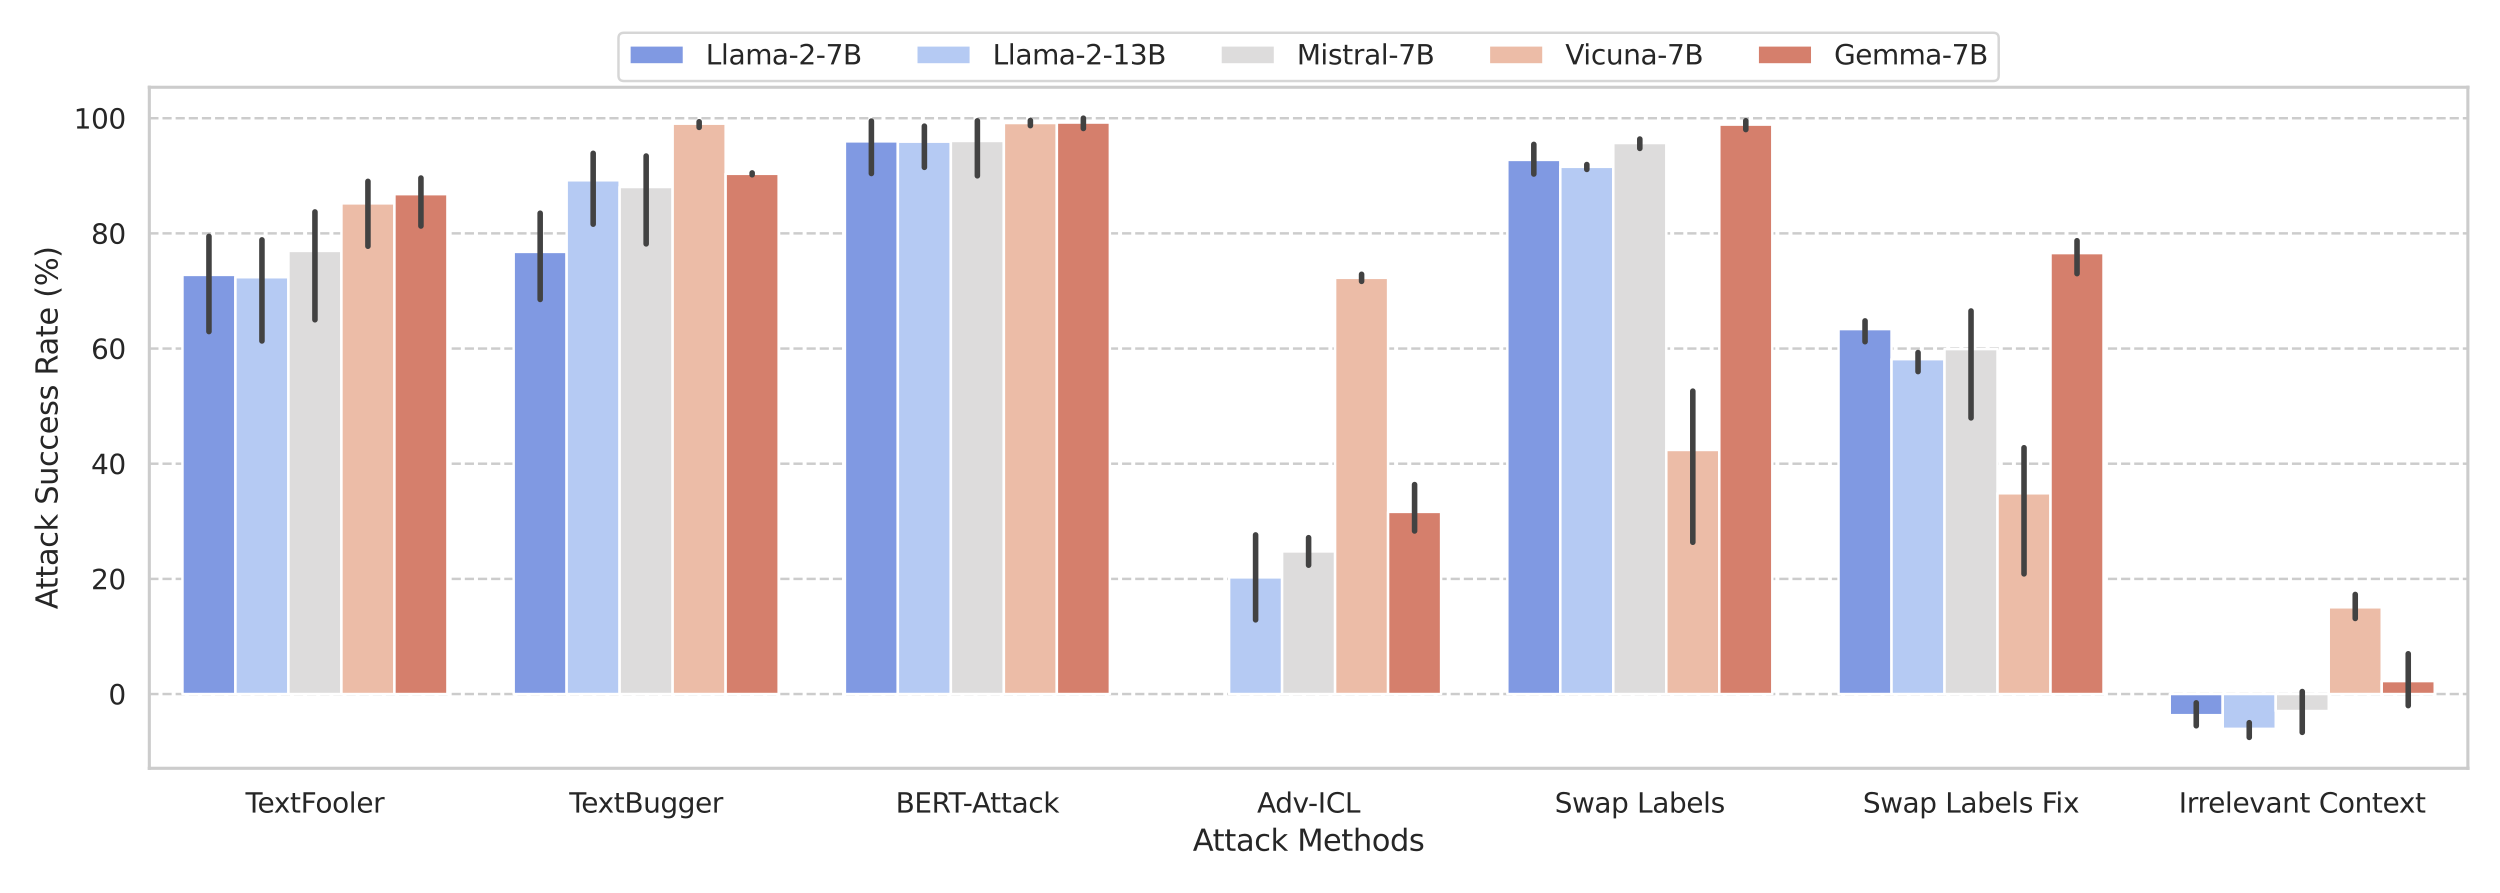 <?xml version="1.0" encoding="utf-8" standalone="no"?>
<!DOCTYPE svg PUBLIC "-//W3C//DTD SVG 1.1//EN"
  "http://www.w3.org/Graphics/SVG/1.1/DTD/svg11.dtd">
<svg xmlns:xlink="http://www.w3.org/1999/xlink" width="1008pt" height="360pt" viewBox="0 0 1008 360" xmlns="http://www.w3.org/2000/svg" version="1.1">
 <defs>
  <style type="text/css">*{stroke-linejoin: round; stroke-linecap: butt}</style>
 </defs>
 <g id="figure_1">
  <g id="patch_1">
   <path d="M 0 360 
L 1008 360 
L 1008 0 
L 0 0 
z
" style="fill: #ffffff"/>
  </g>
  <g id="axes_1">
   <g id="patch_2">
    <path d="M 60.21 309.78 
L 995.04 309.78 
L 995.04 35.18 
L 60.21 35.18 
z
" style="fill: #ffffff"/>
   </g>
   <g id="matplotlib.axis_1">
    <g id="xtick_1">
     <g id="text_1">
      <!-- TextFooler -->
      <g style="fill: #262626" transform="translate(98.992 327.638) scale(0.11 -0.11)">
       <defs>
        <path id="DejaVuSans-54" d="M -19 4666 
L 3928 4666 
L 3928 4134 
L 2272 4134 
L 2272 0 
L 1638 0 
L 1638 4134 
L -19 4134 
L -19 4666 
z
" transform="scale(0.016)"/>
        <path id="DejaVuSans-65" d="M 3597 1894 
L 3597 1613 
L 953 1613 
Q 991 1019 1311 708 
Q 1631 397 2203 397 
Q 2534 397 2845 478 
Q 3156 559 3463 722 
L 3463 178 
Q 3153 47 2828 -22 
Q 2503 -91 2169 -91 
Q 1331 -91 842 396 
Q 353 884 353 1716 
Q 353 2575 817 3079 
Q 1281 3584 2069 3584 
Q 2775 3584 3186 3129 
Q 3597 2675 3597 1894 
z
M 3022 2063 
Q 3016 2534 2758 2815 
Q 2500 3097 2075 3097 
Q 1594 3097 1305 2825 
Q 1016 2553 972 2059 
L 3022 2063 
z
" transform="scale(0.016)"/>
        <path id="DejaVuSans-78" d="M 3513 3500 
L 2247 1797 
L 3578 0 
L 2900 0 
L 1881 1375 
L 863 0 
L 184 0 
L 1544 1831 
L 300 3500 
L 978 3500 
L 1906 2253 
L 2834 3500 
L 3513 3500 
z
" transform="scale(0.016)"/>
        <path id="DejaVuSans-74" d="M 1172 4494 
L 1172 3500 
L 2356 3500 
L 2356 3053 
L 1172 3053 
L 1172 1153 
Q 1172 725 1289 603 
Q 1406 481 1766 481 
L 2356 481 
L 2356 0 
L 1766 0 
Q 1100 0 847 248 
Q 594 497 594 1153 
L 594 3053 
L 172 3053 
L 172 3500 
L 594 3500 
L 594 4494 
L 1172 4494 
z
" transform="scale(0.016)"/>
        <path id="DejaVuSans-46" d="M 628 4666 
L 3309 4666 
L 3309 4134 
L 1259 4134 
L 1259 2759 
L 3109 2759 
L 3109 2228 
L 1259 2228 
L 1259 0 
L 628 0 
L 628 4666 
z
" transform="scale(0.016)"/>
        <path id="DejaVuSans-6f" d="M 1959 3097 
Q 1497 3097 1228 2736 
Q 959 2375 959 1747 
Q 959 1119 1226 758 
Q 1494 397 1959 397 
Q 2419 397 2687 759 
Q 2956 1122 2956 1747 
Q 2956 2369 2687 2733 
Q 2419 3097 1959 3097 
z
M 1959 3584 
Q 2709 3584 3137 3096 
Q 3566 2609 3566 1747 
Q 3566 888 3137 398 
Q 2709 -91 1959 -91 
Q 1206 -91 779 398 
Q 353 888 353 1747 
Q 353 2609 779 3096 
Q 1206 3584 1959 3584 
z
" transform="scale(0.016)"/>
        <path id="DejaVuSans-6c" d="M 603 4863 
L 1178 4863 
L 1178 0 
L 603 0 
L 603 4863 
z
" transform="scale(0.016)"/>
        <path id="DejaVuSans-72" d="M 2631 2963 
Q 2534 3019 2420 3045 
Q 2306 3072 2169 3072 
Q 1681 3072 1420 2755 
Q 1159 2438 1159 1844 
L 1159 0 
L 581 0 
L 581 3500 
L 1159 3500 
L 1159 2956 
Q 1341 3275 1631 3429 
Q 1922 3584 2338 3584 
Q 2397 3584 2469 3576 
Q 2541 3569 2628 3553 
L 2631 2963 
z
" transform="scale(0.016)"/>
       </defs>
       <use xlink:href="#DejaVuSans-54"/>
       <use xlink:href="#DejaVuSans-65" x="44.084"/>
       <use xlink:href="#DejaVuSans-78" x="103.857"/>
       <use xlink:href="#DejaVuSans-74" x="163.037"/>
       <use xlink:href="#DejaVuSans-46" x="202.246"/>
       <use xlink:href="#DejaVuSans-6f" x="256.141"/>
       <use xlink:href="#DejaVuSans-6f" x="317.322"/>
       <use xlink:href="#DejaVuSans-6c" x="378.504"/>
       <use xlink:href="#DejaVuSans-65" x="406.287"/>
       <use xlink:href="#DejaVuSans-72" x="467.811"/>
      </g>
     </g>
    </g>
    <g id="xtick_2">
     <g id="text_2">
      <!-- TextBugger -->
      <g style="fill: #262626" transform="translate(229.519 327.638) scale(0.11 -0.11)">
       <defs>
        <path id="DejaVuSans-42" d="M 1259 2228 
L 1259 519 
L 2272 519 
Q 2781 519 3026 730 
Q 3272 941 3272 1375 
Q 3272 1813 3026 2020 
Q 2781 2228 2272 2228 
L 1259 2228 
z
M 1259 4147 
L 1259 2741 
L 2194 2741 
Q 2656 2741 2882 2914 
Q 3109 3088 3109 3444 
Q 3109 3797 2882 3972 
Q 2656 4147 2194 4147 
L 1259 4147 
z
M 628 4666 
L 2241 4666 
Q 2963 4666 3353 4366 
Q 3744 4066 3744 3513 
Q 3744 3084 3544 2831 
Q 3344 2578 2956 2516 
Q 3422 2416 3680 2098 
Q 3938 1781 3938 1306 
Q 3938 681 3513 340 
Q 3088 0 2303 0 
L 628 0 
L 628 4666 
z
" transform="scale(0.016)"/>
        <path id="DejaVuSans-75" d="M 544 1381 
L 544 3500 
L 1119 3500 
L 1119 1403 
Q 1119 906 1312 657 
Q 1506 409 1894 409 
Q 2359 409 2629 706 
Q 2900 1003 2900 1516 
L 2900 3500 
L 3475 3500 
L 3475 0 
L 2900 0 
L 2900 538 
Q 2691 219 2414 64 
Q 2138 -91 1772 -91 
Q 1169 -91 856 284 
Q 544 659 544 1381 
z
M 1991 3584 
L 1991 3584 
z
" transform="scale(0.016)"/>
        <path id="DejaVuSans-67" d="M 2906 1791 
Q 2906 2416 2648 2759 
Q 2391 3103 1925 3103 
Q 1463 3103 1205 2759 
Q 947 2416 947 1791 
Q 947 1169 1205 825 
Q 1463 481 1925 481 
Q 2391 481 2648 825 
Q 2906 1169 2906 1791 
z
M 3481 434 
Q 3481 -459 3084 -895 
Q 2688 -1331 1869 -1331 
Q 1566 -1331 1297 -1286 
Q 1028 -1241 775 -1147 
L 775 -588 
Q 1028 -725 1275 -790 
Q 1522 -856 1778 -856 
Q 2344 -856 2625 -561 
Q 2906 -266 2906 331 
L 2906 616 
Q 2728 306 2450 153 
Q 2172 0 1784 0 
Q 1141 0 747 490 
Q 353 981 353 1791 
Q 353 2603 747 3093 
Q 1141 3584 1784 3584 
Q 2172 3584 2450 3431 
Q 2728 3278 2906 2969 
L 2906 3500 
L 3481 3500 
L 3481 434 
z
" transform="scale(0.016)"/>
       </defs>
       <use xlink:href="#DejaVuSans-54"/>
       <use xlink:href="#DejaVuSans-65" x="44.084"/>
       <use xlink:href="#DejaVuSans-78" x="103.857"/>
       <use xlink:href="#DejaVuSans-74" x="163.037"/>
       <use xlink:href="#DejaVuSans-42" x="202.246"/>
       <use xlink:href="#DejaVuSans-75" x="270.85"/>
       <use xlink:href="#DejaVuSans-67" x="334.229"/>
       <use xlink:href="#DejaVuSans-67" x="397.705"/>
       <use xlink:href="#DejaVuSans-65" x="461.182"/>
       <use xlink:href="#DejaVuSans-72" x="522.705"/>
      </g>
     </g>
    </g>
    <g id="xtick_3">
     <g id="text_3">
      <!-- BERT-Attack -->
      <g style="fill: #262626" transform="translate(361.13 327.638) scale(0.11 -0.11)">
       <defs>
        <path id="DejaVuSans-45" d="M 628 4666 
L 3578 4666 
L 3578 4134 
L 1259 4134 
L 1259 2753 
L 3481 2753 
L 3481 2222 
L 1259 2222 
L 1259 531 
L 3634 531 
L 3634 0 
L 628 0 
L 628 4666 
z
" transform="scale(0.016)"/>
        <path id="DejaVuSans-52" d="M 2841 2188 
Q 3044 2119 3236 1894 
Q 3428 1669 3622 1275 
L 4263 0 
L 3584 0 
L 2988 1197 
Q 2756 1666 2539 1819 
Q 2322 1972 1947 1972 
L 1259 1972 
L 1259 0 
L 628 0 
L 628 4666 
L 2053 4666 
Q 2853 4666 3247 4331 
Q 3641 3997 3641 3322 
Q 3641 2881 3436 2590 
Q 3231 2300 2841 2188 
z
M 1259 4147 
L 1259 2491 
L 2053 2491 
Q 2509 2491 2742 2702 
Q 2975 2913 2975 3322 
Q 2975 3731 2742 3939 
Q 2509 4147 2053 4147 
L 1259 4147 
z
" transform="scale(0.016)"/>
        <path id="DejaVuSans-2d" d="M 313 2009 
L 1997 2009 
L 1997 1497 
L 313 1497 
L 313 2009 
z
" transform="scale(0.016)"/>
        <path id="DejaVuSans-41" d="M 2188 4044 
L 1331 1722 
L 3047 1722 
L 2188 4044 
z
M 1831 4666 
L 2547 4666 
L 4325 0 
L 3669 0 
L 3244 1197 
L 1141 1197 
L 716 0 
L 50 0 
L 1831 4666 
z
" transform="scale(0.016)"/>
        <path id="DejaVuSans-61" d="M 2194 1759 
Q 1497 1759 1228 1600 
Q 959 1441 959 1056 
Q 959 750 1161 570 
Q 1363 391 1709 391 
Q 2188 391 2477 730 
Q 2766 1069 2766 1631 
L 2766 1759 
L 2194 1759 
z
M 3341 1997 
L 3341 0 
L 2766 0 
L 2766 531 
Q 2569 213 2275 61 
Q 1981 -91 1556 -91 
Q 1019 -91 701 211 
Q 384 513 384 1019 
Q 384 1609 779 1909 
Q 1175 2209 1959 2209 
L 2766 2209 
L 2766 2266 
Q 2766 2663 2505 2880 
Q 2244 3097 1772 3097 
Q 1472 3097 1187 3025 
Q 903 2953 641 2809 
L 641 3341 
Q 956 3463 1253 3523 
Q 1550 3584 1831 3584 
Q 2591 3584 2966 3190 
Q 3341 2797 3341 1997 
z
" transform="scale(0.016)"/>
        <path id="DejaVuSans-63" d="M 3122 3366 
L 3122 2828 
Q 2878 2963 2633 3030 
Q 2388 3097 2138 3097 
Q 1578 3097 1268 2742 
Q 959 2388 959 1747 
Q 959 1106 1268 751 
Q 1578 397 2138 397 
Q 2388 397 2633 464 
Q 2878 531 3122 666 
L 3122 134 
Q 2881 22 2623 -34 
Q 2366 -91 2075 -91 
Q 1284 -91 818 406 
Q 353 903 353 1747 
Q 353 2603 823 3093 
Q 1294 3584 2113 3584 
Q 2378 3584 2631 3529 
Q 2884 3475 3122 3366 
z
" transform="scale(0.016)"/>
        <path id="DejaVuSans-6b" d="M 581 4863 
L 1159 4863 
L 1159 1991 
L 2875 3500 
L 3609 3500 
L 1753 1863 
L 3688 0 
L 2938 0 
L 1159 1709 
L 1159 0 
L 581 0 
L 581 4863 
z
" transform="scale(0.016)"/>
       </defs>
       <use xlink:href="#DejaVuSans-42"/>
       <use xlink:href="#DejaVuSans-45" x="68.604"/>
       <use xlink:href="#DejaVuSans-52" x="131.787"/>
       <use xlink:href="#DejaVuSans-54" x="194.02"/>
       <use xlink:href="#DejaVuSans-2d" x="245.979"/>
       <use xlink:href="#DejaVuSans-41" x="279.812"/>
       <use xlink:href="#DejaVuSans-74" x="346.471"/>
       <use xlink:href="#DejaVuSans-74" x="385.68"/>
       <use xlink:href="#DejaVuSans-61" x="424.889"/>
       <use xlink:href="#DejaVuSans-63" x="486.168"/>
       <use xlink:href="#DejaVuSans-6b" x="541.148"/>
      </g>
     </g>
    </g>
    <g id="xtick_4">
     <g id="text_4">
      <!-- Adv-ICL -->
      <g style="fill: #262626" transform="translate(506.844 327.638) scale(0.11 -0.11)">
       <defs>
        <path id="DejaVuSans-64" d="M 2906 2969 
L 2906 4863 
L 3481 4863 
L 3481 0 
L 2906 0 
L 2906 525 
Q 2725 213 2448 61 
Q 2172 -91 1784 -91 
Q 1150 -91 751 415 
Q 353 922 353 1747 
Q 353 2572 751 3078 
Q 1150 3584 1784 3584 
Q 2172 3584 2448 3432 
Q 2725 3281 2906 2969 
z
M 947 1747 
Q 947 1113 1208 752 
Q 1469 391 1925 391 
Q 2381 391 2643 752 
Q 2906 1113 2906 1747 
Q 2906 2381 2643 2742 
Q 2381 3103 1925 3103 
Q 1469 3103 1208 2742 
Q 947 2381 947 1747 
z
" transform="scale(0.016)"/>
        <path id="DejaVuSans-76" d="M 191 3500 
L 800 3500 
L 1894 563 
L 2988 3500 
L 3597 3500 
L 2284 0 
L 1503 0 
L 191 3500 
z
" transform="scale(0.016)"/>
        <path id="DejaVuSans-49" d="M 628 4666 
L 1259 4666 
L 1259 0 
L 628 0 
L 628 4666 
z
" transform="scale(0.016)"/>
        <path id="DejaVuSans-43" d="M 4122 4306 
L 4122 3641 
Q 3803 3938 3442 4084 
Q 3081 4231 2675 4231 
Q 1875 4231 1450 3742 
Q 1025 3253 1025 2328 
Q 1025 1406 1450 917 
Q 1875 428 2675 428 
Q 3081 428 3442 575 
Q 3803 722 4122 1019 
L 4122 359 
Q 3791 134 3420 21 
Q 3050 -91 2638 -91 
Q 1578 -91 968 557 
Q 359 1206 359 2328 
Q 359 3453 968 4101 
Q 1578 4750 2638 4750 
Q 3056 4750 3426 4639 
Q 3797 4528 4122 4306 
z
" transform="scale(0.016)"/>
        <path id="DejaVuSans-4c" d="M 628 4666 
L 1259 4666 
L 1259 531 
L 3531 531 
L 3531 0 
L 628 0 
L 628 4666 
z
" transform="scale(0.016)"/>
       </defs>
       <use xlink:href="#DejaVuSans-41"/>
       <use xlink:href="#DejaVuSans-64" x="66.658"/>
       <use xlink:href="#DejaVuSans-76" x="130.135"/>
       <use xlink:href="#DejaVuSans-2d" x="186.689"/>
       <use xlink:href="#DejaVuSans-49" x="222.773"/>
       <use xlink:href="#DejaVuSans-43" x="252.266"/>
       <use xlink:href="#DejaVuSans-4c" x="322.09"/>
      </g>
     </g>
    </g>
    <g id="xtick_5">
     <g id="text_5">
      <!-- Swap Labels -->
      <g style="fill: #262626" transform="translate(626.868 327.638) scale(0.11 -0.11)">
       <defs>
        <path id="DejaVuSans-53" d="M 3425 4513 
L 3425 3897 
Q 3066 4069 2747 4153 
Q 2428 4238 2131 4238 
Q 1616 4238 1336 4038 
Q 1056 3838 1056 3469 
Q 1056 3159 1242 3001 
Q 1428 2844 1947 2747 
L 2328 2669 
Q 3034 2534 3370 2195 
Q 3706 1856 3706 1288 
Q 3706 609 3251 259 
Q 2797 -91 1919 -91 
Q 1588 -91 1214 -16 
Q 841 59 441 206 
L 441 856 
Q 825 641 1194 531 
Q 1563 422 1919 422 
Q 2459 422 2753 634 
Q 3047 847 3047 1241 
Q 3047 1584 2836 1778 
Q 2625 1972 2144 2069 
L 1759 2144 
Q 1053 2284 737 2584 
Q 422 2884 422 3419 
Q 422 4038 858 4394 
Q 1294 4750 2059 4750 
Q 2388 4750 2728 4690 
Q 3069 4631 3425 4513 
z
" transform="scale(0.016)"/>
        <path id="DejaVuSans-77" d="M 269 3500 
L 844 3500 
L 1563 769 
L 2278 3500 
L 2956 3500 
L 3675 769 
L 4391 3500 
L 4966 3500 
L 4050 0 
L 3372 0 
L 2619 2869 
L 1863 0 
L 1184 0 
L 269 3500 
z
" transform="scale(0.016)"/>
        <path id="DejaVuSans-70" d="M 1159 525 
L 1159 -1331 
L 581 -1331 
L 581 3500 
L 1159 3500 
L 1159 2969 
Q 1341 3281 1617 3432 
Q 1894 3584 2278 3584 
Q 2916 3584 3314 3078 
Q 3713 2572 3713 1747 
Q 3713 922 3314 415 
Q 2916 -91 2278 -91 
Q 1894 -91 1617 61 
Q 1341 213 1159 525 
z
M 3116 1747 
Q 3116 2381 2855 2742 
Q 2594 3103 2138 3103 
Q 1681 3103 1420 2742 
Q 1159 2381 1159 1747 
Q 1159 1113 1420 752 
Q 1681 391 2138 391 
Q 2594 391 2855 752 
Q 3116 1113 3116 1747 
z
" transform="scale(0.016)"/>
        <path id="DejaVuSans-20" transform="scale(0.016)"/>
        <path id="DejaVuSans-62" d="M 3116 1747 
Q 3116 2381 2855 2742 
Q 2594 3103 2138 3103 
Q 1681 3103 1420 2742 
Q 1159 2381 1159 1747 
Q 1159 1113 1420 752 
Q 1681 391 2138 391 
Q 2594 391 2855 752 
Q 3116 1113 3116 1747 
z
M 1159 2969 
Q 1341 3281 1617 3432 
Q 1894 3584 2278 3584 
Q 2916 3584 3314 3078 
Q 3713 2572 3713 1747 
Q 3713 922 3314 415 
Q 2916 -91 2278 -91 
Q 1894 -91 1617 61 
Q 1341 213 1159 525 
L 1159 0 
L 581 0 
L 581 4863 
L 1159 4863 
L 1159 2969 
z
" transform="scale(0.016)"/>
        <path id="DejaVuSans-73" d="M 2834 3397 
L 2834 2853 
Q 2591 2978 2328 3040 
Q 2066 3103 1784 3103 
Q 1356 3103 1142 2972 
Q 928 2841 928 2578 
Q 928 2378 1081 2264 
Q 1234 2150 1697 2047 
L 1894 2003 
Q 2506 1872 2764 1633 
Q 3022 1394 3022 966 
Q 3022 478 2636 193 
Q 2250 -91 1575 -91 
Q 1294 -91 989 -36 
Q 684 19 347 128 
L 347 722 
Q 666 556 975 473 
Q 1284 391 1588 391 
Q 1994 391 2212 530 
Q 2431 669 2431 922 
Q 2431 1156 2273 1281 
Q 2116 1406 1581 1522 
L 1381 1569 
Q 847 1681 609 1914 
Q 372 2147 372 2553 
Q 372 3047 722 3315 
Q 1072 3584 1716 3584 
Q 2034 3584 2315 3537 
Q 2597 3491 2834 3397 
z
" transform="scale(0.016)"/>
       </defs>
       <use xlink:href="#DejaVuSans-53"/>
       <use xlink:href="#DejaVuSans-77" x="63.477"/>
       <use xlink:href="#DejaVuSans-61" x="145.264"/>
       <use xlink:href="#DejaVuSans-70" x="206.543"/>
       <use xlink:href="#DejaVuSans-20" x="270.02"/>
       <use xlink:href="#DejaVuSans-4c" x="301.807"/>
       <use xlink:href="#DejaVuSans-61" x="357.52"/>
       <use xlink:href="#DejaVuSans-62" x="418.799"/>
       <use xlink:href="#DejaVuSans-65" x="482.275"/>
       <use xlink:href="#DejaVuSans-6c" x="543.799"/>
       <use xlink:href="#DejaVuSans-73" x="571.582"/>
      </g>
     </g>
    </g>
    <g id="xtick_6">
     <g id="text_6">
      <!-- Swap Labels Fix -->
      <g style="fill: #262626" transform="translate(751.12 327.638) scale(0.11 -0.11)">
       <defs>
        <path id="DejaVuSans-69" d="M 603 3500 
L 1178 3500 
L 1178 0 
L 603 0 
L 603 3500 
z
M 603 4863 
L 1178 4863 
L 1178 4134 
L 603 4134 
L 603 4863 
z
" transform="scale(0.016)"/>
       </defs>
       <use xlink:href="#DejaVuSans-53"/>
       <use xlink:href="#DejaVuSans-77" x="63.477"/>
       <use xlink:href="#DejaVuSans-61" x="145.264"/>
       <use xlink:href="#DejaVuSans-70" x="206.543"/>
       <use xlink:href="#DejaVuSans-20" x="270.02"/>
       <use xlink:href="#DejaVuSans-4c" x="301.807"/>
       <use xlink:href="#DejaVuSans-61" x="357.52"/>
       <use xlink:href="#DejaVuSans-62" x="418.799"/>
       <use xlink:href="#DejaVuSans-65" x="482.275"/>
       <use xlink:href="#DejaVuSans-6c" x="543.799"/>
       <use xlink:href="#DejaVuSans-73" x="571.582"/>
       <use xlink:href="#DejaVuSans-20" x="623.682"/>
       <use xlink:href="#DejaVuSans-46" x="655.469"/>
       <use xlink:href="#DejaVuSans-69" x="705.738"/>
       <use xlink:href="#DejaVuSans-78" x="733.521"/>
      </g>
     </g>
    </g>
    <g id="xtick_7">
     <g id="text_7">
      <!-- Irrelevant Context -->
      <g style="fill: #262626" transform="translate(878.483 327.638) scale(0.11 -0.11)">
       <defs>
        <path id="DejaVuSans-6e" d="M 3513 2113 
L 3513 0 
L 2938 0 
L 2938 2094 
Q 2938 2591 2744 2837 
Q 2550 3084 2163 3084 
Q 1697 3084 1428 2787 
Q 1159 2491 1159 1978 
L 1159 0 
L 581 0 
L 581 3500 
L 1159 3500 
L 1159 2956 
Q 1366 3272 1645 3428 
Q 1925 3584 2291 3584 
Q 2894 3584 3203 3211 
Q 3513 2838 3513 2113 
z
" transform="scale(0.016)"/>
       </defs>
       <use xlink:href="#DejaVuSans-49"/>
       <use xlink:href="#DejaVuSans-72" x="29.492"/>
       <use xlink:href="#DejaVuSans-72" x="68.855"/>
       <use xlink:href="#DejaVuSans-65" x="107.719"/>
       <use xlink:href="#DejaVuSans-6c" x="169.242"/>
       <use xlink:href="#DejaVuSans-65" x="197.025"/>
       <use xlink:href="#DejaVuSans-76" x="258.549"/>
       <use xlink:href="#DejaVuSans-61" x="317.729"/>
       <use xlink:href="#DejaVuSans-6e" x="379.008"/>
       <use xlink:href="#DejaVuSans-74" x="442.387"/>
       <use xlink:href="#DejaVuSans-20" x="481.596"/>
       <use xlink:href="#DejaVuSans-43" x="513.383"/>
       <use xlink:href="#DejaVuSans-6f" x="583.207"/>
       <use xlink:href="#DejaVuSans-6e" x="644.389"/>
       <use xlink:href="#DejaVuSans-74" x="707.768"/>
       <use xlink:href="#DejaVuSans-65" x="746.977"/>
       <use xlink:href="#DejaVuSans-78" x="806.75"/>
       <use xlink:href="#DejaVuSans-74" x="865.93"/>
      </g>
     </g>
    </g>
    <g id="text_8">
     <!-- Attack Methods -->
     <g style="fill: #262626" transform="translate(480.935 343.044) scale(0.12 -0.12)">
      <defs>
       <path id="DejaVuSans-4d" d="M 628 4666 
L 1569 4666 
L 2759 1491 
L 3956 4666 
L 4897 4666 
L 4897 0 
L 4281 0 
L 4281 4097 
L 3078 897 
L 2444 897 
L 1241 4097 
L 1241 0 
L 628 0 
L 628 4666 
z
" transform="scale(0.016)"/>
       <path id="DejaVuSans-68" d="M 3513 2113 
L 3513 0 
L 2938 0 
L 2938 2094 
Q 2938 2591 2744 2837 
Q 2550 3084 2163 3084 
Q 1697 3084 1428 2787 
Q 1159 2491 1159 1978 
L 1159 0 
L 581 0 
L 581 4863 
L 1159 4863 
L 1159 2956 
Q 1366 3272 1645 3428 
Q 1925 3584 2291 3584 
Q 2894 3584 3203 3211 
Q 3513 2838 3513 2113 
z
" transform="scale(0.016)"/>
      </defs>
      <use xlink:href="#DejaVuSans-41"/>
      <use xlink:href="#DejaVuSans-74" x="66.658"/>
      <use xlink:href="#DejaVuSans-74" x="105.867"/>
      <use xlink:href="#DejaVuSans-61" x="145.076"/>
      <use xlink:href="#DejaVuSans-63" x="206.355"/>
      <use xlink:href="#DejaVuSans-6b" x="261.336"/>
      <use xlink:href="#DejaVuSans-20" x="319.246"/>
      <use xlink:href="#DejaVuSans-4d" x="351.033"/>
      <use xlink:href="#DejaVuSans-65" x="437.312"/>
      <use xlink:href="#DejaVuSans-74" x="498.836"/>
      <use xlink:href="#DejaVuSans-68" x="538.045"/>
      <use xlink:href="#DejaVuSans-6f" x="601.424"/>
      <use xlink:href="#DejaVuSans-64" x="662.605"/>
      <use xlink:href="#DejaVuSans-73" x="726.082"/>
     </g>
    </g>
   </g>
   <g id="matplotlib.axis_2">
    <g id="ytick_1">
     <g id="line2d_1">
      <path d="M 60.21 279.838 
L 995.04 279.838 
" clip-path="url(#p9a392b036b)" style="fill: none; stroke-dasharray: 3.7,1.6; stroke-dashoffset: 0; stroke: #cccccc"/>
     </g>
     <g id="text_9">
      <!-- 0 -->
      <g style="fill: #262626" transform="translate(43.711 284.018) scale(0.11 -0.11)">
       <defs>
        <path id="DejaVuSans-30" d="M 2034 4250 
Q 1547 4250 1301 3770 
Q 1056 3291 1056 2328 
Q 1056 1369 1301 889 
Q 1547 409 2034 409 
Q 2525 409 2770 889 
Q 3016 1369 3016 2328 
Q 3016 3291 2770 3770 
Q 2525 4250 2034 4250 
z
M 2034 4750 
Q 2819 4750 3233 4129 
Q 3647 3509 3647 2328 
Q 3647 1150 3233 529 
Q 2819 -91 2034 -91 
Q 1250 -91 836 529 
Q 422 1150 422 2328 
Q 422 3509 836 4129 
Q 1250 4750 2034 4750 
z
" transform="scale(0.016)"/>
       </defs>
       <use xlink:href="#DejaVuSans-30"/>
      </g>
     </g>
    </g>
    <g id="ytick_2">
     <g id="line2d_2">
      <path d="M 60.21 233.403 
L 995.04 233.403 
" clip-path="url(#p9a392b036b)" style="fill: none; stroke-dasharray: 3.7,1.6; stroke-dashoffset: 0; stroke: #cccccc"/>
     </g>
     <g id="text_10">
      <!-- 20 -->
      <g style="fill: #262626" transform="translate(36.712 237.582) scale(0.11 -0.11)">
       <defs>
        <path id="DejaVuSans-32" d="M 1228 531 
L 3431 531 
L 3431 0 
L 469 0 
L 469 531 
Q 828 903 1448 1529 
Q 2069 2156 2228 2338 
Q 2531 2678 2651 2914 
Q 2772 3150 2772 3378 
Q 2772 3750 2511 3984 
Q 2250 4219 1831 4219 
Q 1534 4219 1204 4116 
Q 875 4013 500 3803 
L 500 4441 
Q 881 4594 1212 4672 
Q 1544 4750 1819 4750 
Q 2544 4750 2975 4387 
Q 3406 4025 3406 3419 
Q 3406 3131 3298 2873 
Q 3191 2616 2906 2266 
Q 2828 2175 2409 1742 
Q 1991 1309 1228 531 
z
" transform="scale(0.016)"/>
       </defs>
       <use xlink:href="#DejaVuSans-32"/>
       <use xlink:href="#DejaVuSans-30" x="63.623"/>
      </g>
     </g>
    </g>
    <g id="ytick_3">
     <g id="line2d_3">
      <path d="M 60.21 186.968 
L 995.04 186.968 
" clip-path="url(#p9a392b036b)" style="fill: none; stroke-dasharray: 3.7,1.6; stroke-dashoffset: 0; stroke: #cccccc"/>
     </g>
     <g id="text_11">
      <!-- 40 -->
      <g style="fill: #262626" transform="translate(36.712 191.147) scale(0.11 -0.11)">
       <defs>
        <path id="DejaVuSans-34" d="M 2419 4116 
L 825 1625 
L 2419 1625 
L 2419 4116 
z
M 2253 4666 
L 3047 4666 
L 3047 1625 
L 3713 1625 
L 3713 1100 
L 3047 1100 
L 3047 0 
L 2419 0 
L 2419 1100 
L 313 1100 
L 313 1709 
L 2253 4666 
z
" transform="scale(0.016)"/>
       </defs>
       <use xlink:href="#DejaVuSans-34"/>
       <use xlink:href="#DejaVuSans-30" x="63.623"/>
      </g>
     </g>
    </g>
    <g id="ytick_4">
     <g id="line2d_4">
      <path d="M 60.21 140.532 
L 995.04 140.532 
" clip-path="url(#p9a392b036b)" style="fill: none; stroke-dasharray: 3.7,1.6; stroke-dashoffset: 0; stroke: #cccccc"/>
     </g>
     <g id="text_12">
      <!-- 60 -->
      <g style="fill: #262626" transform="translate(36.712 144.712) scale(0.11 -0.11)">
       <defs>
        <path id="DejaVuSans-36" d="M 2113 2584 
Q 1688 2584 1439 2293 
Q 1191 2003 1191 1497 
Q 1191 994 1439 701 
Q 1688 409 2113 409 
Q 2538 409 2786 701 
Q 3034 994 3034 1497 
Q 3034 2003 2786 2293 
Q 2538 2584 2113 2584 
z
M 3366 4563 
L 3366 3988 
Q 3128 4100 2886 4159 
Q 2644 4219 2406 4219 
Q 1781 4219 1451 3797 
Q 1122 3375 1075 2522 
Q 1259 2794 1537 2939 
Q 1816 3084 2150 3084 
Q 2853 3084 3261 2657 
Q 3669 2231 3669 1497 
Q 3669 778 3244 343 
Q 2819 -91 2113 -91 
Q 1303 -91 875 529 
Q 447 1150 447 2328 
Q 447 3434 972 4092 
Q 1497 4750 2381 4750 
Q 2619 4750 2861 4703 
Q 3103 4656 3366 4563 
z
" transform="scale(0.016)"/>
       </defs>
       <use xlink:href="#DejaVuSans-36"/>
       <use xlink:href="#DejaVuSans-30" x="63.623"/>
      </g>
     </g>
    </g>
    <g id="ytick_5">
     <g id="line2d_5">
      <path d="M 60.21 94.097 
L 995.04 94.097 
" clip-path="url(#p9a392b036b)" style="fill: none; stroke-dasharray: 3.7,1.6; stroke-dashoffset: 0; stroke: #cccccc"/>
     </g>
     <g id="text_13">
      <!-- 80 -->
      <g style="fill: #262626" transform="translate(36.712 98.276) scale(0.11 -0.11)">
       <defs>
        <path id="DejaVuSans-38" d="M 2034 2216 
Q 1584 2216 1326 1975 
Q 1069 1734 1069 1313 
Q 1069 891 1326 650 
Q 1584 409 2034 409 
Q 2484 409 2743 651 
Q 3003 894 3003 1313 
Q 3003 1734 2745 1975 
Q 2488 2216 2034 2216 
z
M 1403 2484 
Q 997 2584 770 2862 
Q 544 3141 544 3541 
Q 544 4100 942 4425 
Q 1341 4750 2034 4750 
Q 2731 4750 3128 4425 
Q 3525 4100 3525 3541 
Q 3525 3141 3298 2862 
Q 3072 2584 2669 2484 
Q 3125 2378 3379 2068 
Q 3634 1759 3634 1313 
Q 3634 634 3220 271 
Q 2806 -91 2034 -91 
Q 1263 -91 848 271 
Q 434 634 434 1313 
Q 434 1759 690 2068 
Q 947 2378 1403 2484 
z
M 1172 3481 
Q 1172 3119 1398 2916 
Q 1625 2713 2034 2713 
Q 2441 2713 2670 2916 
Q 2900 3119 2900 3481 
Q 2900 3844 2670 4047 
Q 2441 4250 2034 4250 
Q 1625 4250 1398 4047 
Q 1172 3844 1172 3481 
z
" transform="scale(0.016)"/>
       </defs>
       <use xlink:href="#DejaVuSans-38"/>
       <use xlink:href="#DejaVuSans-30" x="63.623"/>
      </g>
     </g>
    </g>
    <g id="ytick_6">
     <g id="line2d_6">
      <path d="M 60.21 47.662 
L 995.04 47.662 
" clip-path="url(#p9a392b036b)" style="fill: none; stroke-dasharray: 3.7,1.6; stroke-dashoffset: 0; stroke: #cccccc"/>
     </g>
     <g id="text_14">
      <!-- 100 -->
      <g style="fill: #262626" transform="translate(29.714 51.841) scale(0.11 -0.11)">
       <defs>
        <path id="DejaVuSans-31" d="M 794 531 
L 1825 531 
L 1825 4091 
L 703 3866 
L 703 4441 
L 1819 4666 
L 2450 4666 
L 2450 531 
L 3481 531 
L 3481 0 
L 794 0 
L 794 531 
z
" transform="scale(0.016)"/>
       </defs>
       <use xlink:href="#DejaVuSans-31"/>
       <use xlink:href="#DejaVuSans-30" x="63.623"/>
       <use xlink:href="#DejaVuSans-30" x="127.246"/>
      </g>
     </g>
    </g>
    <g id="text_15">
     <!-- Attack Success Rate (%) -->
     <g style="fill: #262626" transform="translate(23.218 245.645) rotate(-90) scale(0.12 -0.12)">
      <defs>
       <path id="DejaVuSans-28" d="M 1984 4856 
Q 1566 4138 1362 3434 
Q 1159 2731 1159 2009 
Q 1159 1288 1364 580 
Q 1569 -128 1984 -844 
L 1484 -844 
Q 1016 -109 783 600 
Q 550 1309 550 2009 
Q 550 2706 781 3412 
Q 1013 4119 1484 4856 
L 1984 4856 
z
" transform="scale(0.016)"/>
       <path id="DejaVuSans-25" d="M 4653 2053 
Q 4381 2053 4226 1822 
Q 4072 1591 4072 1178 
Q 4072 772 4226 539 
Q 4381 306 4653 306 
Q 4919 306 5073 539 
Q 5228 772 5228 1178 
Q 5228 1588 5073 1820 
Q 4919 2053 4653 2053 
z
M 4653 2450 
Q 5147 2450 5437 2106 
Q 5728 1763 5728 1178 
Q 5728 594 5436 251 
Q 5144 -91 4653 -91 
Q 4153 -91 3862 251 
Q 3572 594 3572 1178 
Q 3572 1766 3864 2108 
Q 4156 2450 4653 2450 
z
M 1428 4353 
Q 1159 4353 1004 4120 
Q 850 3888 850 3481 
Q 850 3069 1003 2837 
Q 1156 2606 1428 2606 
Q 1700 2606 1854 2837 
Q 2009 3069 2009 3481 
Q 2009 3884 1853 4118 
Q 1697 4353 1428 4353 
z
M 4250 4750 
L 4750 4750 
L 1831 -91 
L 1331 -91 
L 4250 4750 
z
M 1428 4750 
Q 1922 4750 2215 4408 
Q 2509 4066 2509 3481 
Q 2509 2891 2217 2550 
Q 1925 2209 1428 2209 
Q 931 2209 642 2551 
Q 353 2894 353 3481 
Q 353 4063 643 4406 
Q 934 4750 1428 4750 
z
" transform="scale(0.016)"/>
       <path id="DejaVuSans-29" d="M 513 4856 
L 1013 4856 
Q 1481 4119 1714 3412 
Q 1947 2706 1947 2009 
Q 1947 1309 1714 600 
Q 1481 -109 1013 -844 
L 513 -844 
Q 928 -128 1133 580 
Q 1338 1288 1338 2009 
Q 1338 2731 1133 3434 
Q 928 4138 513 4856 
z
" transform="scale(0.016)"/>
      </defs>
      <use xlink:href="#DejaVuSans-41"/>
      <use xlink:href="#DejaVuSans-74" x="66.658"/>
      <use xlink:href="#DejaVuSans-74" x="105.867"/>
      <use xlink:href="#DejaVuSans-61" x="145.076"/>
      <use xlink:href="#DejaVuSans-63" x="206.355"/>
      <use xlink:href="#DejaVuSans-6b" x="261.336"/>
      <use xlink:href="#DejaVuSans-20" x="319.246"/>
      <use xlink:href="#DejaVuSans-53" x="351.033"/>
      <use xlink:href="#DejaVuSans-75" x="414.51"/>
      <use xlink:href="#DejaVuSans-63" x="477.889"/>
      <use xlink:href="#DejaVuSans-63" x="532.869"/>
      <use xlink:href="#DejaVuSans-65" x="587.85"/>
      <use xlink:href="#DejaVuSans-73" x="649.373"/>
      <use xlink:href="#DejaVuSans-73" x="701.473"/>
      <use xlink:href="#DejaVuSans-20" x="753.572"/>
      <use xlink:href="#DejaVuSans-52" x="785.359"/>
      <use xlink:href="#DejaVuSans-61" x="852.592"/>
      <use xlink:href="#DejaVuSans-74" x="913.871"/>
      <use xlink:href="#DejaVuSans-65" x="953.08"/>
      <use xlink:href="#DejaVuSans-20" x="1014.604"/>
      <use xlink:href="#DejaVuSans-28" x="1046.391"/>
      <use xlink:href="#DejaVuSans-25" x="1085.404"/>
      <use xlink:href="#DejaVuSans-29" x="1180.424"/>
     </g>
    </g>
   </g>
   <g id="patch_3">
    <path d="M 73.565 279.838 
L 94.932 279.838 
L 94.932 110.837 
L 73.565 110.837 
z
" clip-path="url(#p9a392b036b)" style="fill: #8099e2; stroke: #ffffff; stroke-linejoin: miter"/>
   </g>
   <g id="patch_4">
    <path d="M 207.112 279.838 
L 228.479 279.838 
L 228.479 101.558 
L 207.112 101.558 
z
" clip-path="url(#p9a392b036b)" style="fill: #8099e2; stroke: #ffffff; stroke-linejoin: miter"/>
   </g>
   <g id="patch_5">
    <path d="M 340.659 279.838 
L 362.027 279.838 
L 362.027 57.011 
L 340.659 57.011 
z
" clip-path="url(#p9a392b036b)" style="fill: #8099e2; stroke: #ffffff; stroke-linejoin: miter"/>
   </g>
   <g id="patch_6">
    <path d="M 607.753 279.838 
L 629.121 279.838 
L 629.121 64.464 
L 607.753 64.464 
z
" clip-path="url(#p9a392b036b)" style="fill: #8099e2; stroke: #ffffff; stroke-linejoin: miter"/>
   </g>
   <g id="patch_7">
    <path d="M 741.3 279.838 
L 762.668 279.838 
L 762.668 132.693 
L 741.3 132.693 
z
" clip-path="url(#p9a392b036b)" style="fill: #8099e2; stroke: #ffffff; stroke-linejoin: miter"/>
   </g>
   <g id="patch_8">
    <path d="M 874.848 279.838 
L 896.215 279.838 
L 896.215 288.359 
L 874.848 288.359 
z
" clip-path="url(#p9a392b036b)" style="fill: #8099e2; stroke: #ffffff; stroke-linejoin: miter"/>
   </g>
   <g id="patch_9">
    <path d="M 94.932 279.838 
L 116.3 279.838 
L 116.3 111.781 
L 94.932 111.781 
z
" clip-path="url(#p9a392b036b)" style="fill: #b5caf3; stroke: #ffffff; stroke-linejoin: miter"/>
   </g>
   <g id="patch_10">
    <path d="M 228.479 279.838 
L 249.847 279.838 
L 249.847 72.69 
L 228.479 72.69 
z
" clip-path="url(#p9a392b036b)" style="fill: #b5caf3; stroke: #ffffff; stroke-linejoin: miter"/>
   </g>
   <g id="patch_11">
    <path d="M 362.027 279.838 
L 383.394 279.838 
L 383.394 57.142 
L 362.027 57.142 
z
" clip-path="url(#p9a392b036b)" style="fill: #b5caf3; stroke: #ffffff; stroke-linejoin: miter"/>
   </g>
   <g id="patch_12">
    <path d="M 495.574 279.838 
L 516.941 279.838 
L 516.941 232.8 
L 495.574 232.8 
z
" clip-path="url(#p9a392b036b)" style="fill: #b5caf3; stroke: #ffffff; stroke-linejoin: miter"/>
   </g>
   <g id="patch_13">
    <path d="M 629.121 279.838 
L 650.488 279.838 
L 650.488 67.258 
L 629.121 67.258 
z
" clip-path="url(#p9a392b036b)" style="fill: #b5caf3; stroke: #ffffff; stroke-linejoin: miter"/>
   </g>
   <g id="patch_14">
    <path d="M 762.668 279.838 
L 784.036 279.838 
L 784.036 144.82 
L 762.668 144.82 
z
" clip-path="url(#p9a392b036b)" style="fill: #b5caf3; stroke: #ffffff; stroke-linejoin: miter"/>
   </g>
   <g id="patch_15">
    <path d="M 896.215 279.838 
L 917.583 279.838 
L 917.583 293.862 
L 896.215 293.862 
z
" clip-path="url(#p9a392b036b)" style="fill: #b5caf3; stroke: #ffffff; stroke-linejoin: miter"/>
   </g>
   <g id="patch_16">
    <path d="M 116.3 279.838 
L 137.667 279.838 
L 137.667 101.155 
L 116.3 101.155 
z
" clip-path="url(#p9a392b036b)" style="fill: #dddcdc; stroke: #ffffff; stroke-linejoin: miter"/>
   </g>
   <g id="patch_17">
    <path d="M 249.847 279.838 
L 271.214 279.838 
L 271.214 75.399 
L 249.847 75.399 
z
" clip-path="url(#p9a392b036b)" style="fill: #dddcdc; stroke: #ffffff; stroke-linejoin: miter"/>
   </g>
   <g id="patch_18">
    <path d="M 383.394 279.838 
L 404.762 279.838 
L 404.762 56.841 
L 383.394 56.841 
z
" clip-path="url(#p9a392b036b)" style="fill: #dddcdc; stroke: #ffffff; stroke-linejoin: miter"/>
   </g>
   <g id="patch_19">
    <path d="M 516.941 279.838 
L 538.309 279.838 
L 538.309 222.34 
L 516.941 222.34 
z
" clip-path="url(#p9a392b036b)" style="fill: #dddcdc; stroke: #ffffff; stroke-linejoin: miter"/>
   </g>
   <g id="patch_20">
    <path d="M 650.488 279.838 
L 671.856 279.838 
L 671.856 57.669 
L 650.488 57.669 
z
" clip-path="url(#p9a392b036b)" style="fill: #dddcdc; stroke: #ffffff; stroke-linejoin: miter"/>
   </g>
   <g id="patch_21">
    <path d="M 784.036 279.838 
L 805.403 279.838 
L 805.403 140.749 
L 784.036 140.749 
z
" clip-path="url(#p9a392b036b)" style="fill: #dddcdc; stroke: #ffffff; stroke-linejoin: miter"/>
   </g>
   <g id="patch_22">
    <path d="M 917.583 279.838 
L 938.95 279.838 
L 938.95 286.695 
L 917.583 286.695 
z
" clip-path="url(#p9a392b036b)" style="fill: #dddcdc; stroke: #ffffff; stroke-linejoin: miter"/>
   </g>
   <g id="patch_23">
    <path d="M 137.667 279.838 
L 159.035 279.838 
L 159.035 82.001 
L 137.667 82.001 
z
" clip-path="url(#p9a392b036b)" style="fill: #ecbca7; stroke: #ffffff; stroke-linejoin: miter"/>
   </g>
   <g id="patch_24">
    <path d="M 271.214 279.838 
L 292.582 279.838 
L 292.582 49.867 
L 271.214 49.867 
z
" clip-path="url(#p9a392b036b)" style="fill: #ecbca7; stroke: #ffffff; stroke-linejoin: miter"/>
   </g>
   <g id="patch_25">
    <path d="M 404.762 279.838 
L 426.129 279.838 
L 426.129 49.612 
L 404.762 49.612 
z
" clip-path="url(#p9a392b036b)" style="fill: #ecbca7; stroke: #ffffff; stroke-linejoin: miter"/>
   </g>
   <g id="patch_26">
    <path d="M 538.309 279.838 
L 559.676 279.838 
L 559.676 112.021 
L 538.309 112.021 
z
" clip-path="url(#p9a392b036b)" style="fill: #ecbca7; stroke: #ffffff; stroke-linejoin: miter"/>
   </g>
   <g id="patch_27">
    <path d="M 671.856 279.838 
L 693.223 279.838 
L 693.223 181.434 
L 671.856 181.434 
z
" clip-path="url(#p9a392b036b)" style="fill: #ecbca7; stroke: #ffffff; stroke-linejoin: miter"/>
   </g>
   <g id="patch_28">
    <path d="M 805.403 279.838 
L 826.771 279.838 
L 826.771 198.886 
L 805.403 198.886 
z
" clip-path="url(#p9a392b036b)" style="fill: #ecbca7; stroke: #ffffff; stroke-linejoin: miter"/>
   </g>
   <g id="patch_29">
    <path d="M 938.95 279.838 
L 960.318 279.838 
L 960.318 244.857 
L 938.95 244.857 
z
" clip-path="url(#p9a392b036b)" style="fill: #ecbca7; stroke: #ffffff; stroke-linejoin: miter"/>
   </g>
   <g id="patch_30">
    <path d="M 159.035 279.838 
L 180.402 279.838 
L 180.402 78.278 
L 159.035 78.278 
z
" clip-path="url(#p9a392b036b)" style="fill: #d57f6c; stroke: #ffffff; stroke-linejoin: miter"/>
   </g>
   <g id="patch_31">
    <path d="M 292.582 279.838 
L 313.95 279.838 
L 313.95 70.09 
L 292.582 70.09 
z
" clip-path="url(#p9a392b036b)" style="fill: #d57f6c; stroke: #ffffff; stroke-linejoin: miter"/>
   </g>
   <g id="patch_32">
    <path d="M 426.129 279.838 
L 447.497 279.838 
L 447.497 49.419 
L 426.129 49.419 
z
" clip-path="url(#p9a392b036b)" style="fill: #d57f6c; stroke: #ffffff; stroke-linejoin: miter"/>
   </g>
   <g id="patch_33">
    <path d="M 559.676 279.838 
L 581.044 279.838 
L 581.044 206.401 
L 559.676 206.401 
z
" clip-path="url(#p9a392b036b)" style="fill: #d57f6c; stroke: #ffffff; stroke-linejoin: miter"/>
   </g>
   <g id="patch_34">
    <path d="M 693.223 279.838 
L 714.591 279.838 
L 714.591 50.262 
L 693.223 50.262 
z
" clip-path="url(#p9a392b036b)" style="fill: #d57f6c; stroke: #ffffff; stroke-linejoin: miter"/>
   </g>
   <g id="patch_35">
    <path d="M 826.771 279.838 
L 848.138 279.838 
L 848.138 102.053 
L 826.771 102.053 
z
" clip-path="url(#p9a392b036b)" style="fill: #d57f6c; stroke: #ffffff; stroke-linejoin: miter"/>
   </g>
   <g id="patch_36">
    <path d="M 960.318 279.838 
L 981.685 279.838 
L 981.685 274.607 
L 960.318 274.607 
z
" clip-path="url(#p9a392b036b)" style="fill: #d57f6c; stroke: #ffffff; stroke-linejoin: miter"/>
   </g>
   <g id="patch_37">
    <path d="M 126.984 279.838 
L 126.984 279.838 
L 126.984 279.838 
L 126.984 279.838 
z
" clip-path="url(#p9a392b036b)" style="fill: #8099e2; stroke: #ffffff; stroke-linejoin: miter"/>
   </g>
   <g id="patch_38">
    <path d="M 126.984 279.838 
L 126.984 279.838 
L 126.984 279.838 
L 126.984 279.838 
z
" clip-path="url(#p9a392b036b)" style="fill: #b5caf3; stroke: #ffffff; stroke-linejoin: miter"/>
   </g>
   <g id="patch_39">
    <path d="M 126.984 279.838 
L 126.984 279.838 
L 126.984 279.838 
L 126.984 279.838 
z
" clip-path="url(#p9a392b036b)" style="fill: #dddcdc; stroke: #ffffff; stroke-linejoin: miter"/>
   </g>
   <g id="patch_40">
    <path d="M 126.984 279.838 
L 126.984 279.838 
L 126.984 279.838 
L 126.984 279.838 
z
" clip-path="url(#p9a392b036b)" style="fill: #ecbca7; stroke: #ffffff; stroke-linejoin: miter"/>
   </g>
   <g id="patch_41">
    <path d="M 126.984 279.838 
L 126.984 279.838 
L 126.984 279.838 
L 126.984 279.838 
z
" clip-path="url(#p9a392b036b)" style="fill: #d57f6c; stroke: #ffffff; stroke-linejoin: miter"/>
   </g>
   <g id="line2d_7">
    <path d="M 84.248 133.683 
L 84.248 95.312 
" clip-path="url(#p9a392b036b)" style="fill: none; stroke: #424242; stroke-width: 2.25; stroke-linecap: round"/>
   </g>
   <g id="line2d_8">
    <path d="M 217.796 120.728 
L 217.796 85.971 
" clip-path="url(#p9a392b036b)" style="fill: none; stroke: #424242; stroke-width: 2.25; stroke-linecap: round"/>
   </g>
   <g id="line2d_9">
    <path d="M 351.343 69.951 
L 351.343 48.823 
" clip-path="url(#p9a392b036b)" style="fill: none; stroke: #424242; stroke-width: 2.25; stroke-linecap: round"/>
   </g>
   <g id="line2d_10">
    <path d="M 618.437 70.16 
L 618.437 58.226 
" clip-path="url(#p9a392b036b)" style="fill: none; stroke: #424242; stroke-width: 2.25; stroke-linecap: round"/>
   </g>
   <g id="line2d_11">
    <path d="M 751.984 137.77 
L 751.984 129.388 
" clip-path="url(#p9a392b036b)" style="fill: none; stroke: #424242; stroke-width: 2.25; stroke-linecap: round"/>
   </g>
   <g id="line2d_12">
    <path d="M 885.531 292.631 
L 885.531 283.391 
" clip-path="url(#p9a392b036b)" style="fill: none; stroke: #424242; stroke-width: 2.25; stroke-linecap: round"/>
   </g>
   <g id="line2d_13">
    <path d="M 105.616 137.468 
L 105.616 96.721 
" clip-path="url(#p9a392b036b)" style="fill: none; stroke: #424242; stroke-width: 2.25; stroke-linecap: round"/>
   </g>
   <g id="line2d_14">
    <path d="M 239.163 90.382 
L 239.163 61.825 
" clip-path="url(#p9a392b036b)" style="fill: none; stroke: #424242; stroke-width: 2.25; stroke-linecap: round"/>
   </g>
   <g id="line2d_15">
    <path d="M 372.71 67.466 
L 372.71 50.866 
" clip-path="url(#p9a392b036b)" style="fill: none; stroke: #424242; stroke-width: 2.25; stroke-linecap: round"/>
   </g>
   <g id="line2d_16">
    <path d="M 506.257 249.911 
L 506.257 215.688 
" clip-path="url(#p9a392b036b)" style="fill: none; stroke: #424242; stroke-width: 2.25; stroke-linecap: round"/>
   </g>
   <g id="line2d_17">
    <path d="M 639.805 68.302 
L 639.805 66.352 
" clip-path="url(#p9a392b036b)" style="fill: none; stroke: #424242; stroke-width: 2.25; stroke-linecap: round"/>
   </g>
   <g id="line2d_18">
    <path d="M 773.352 149.82 
L 773.352 142.158 
" clip-path="url(#p9a392b036b)" style="fill: none; stroke: #424242; stroke-width: 2.25; stroke-linecap: round"/>
   </g>
   <g id="line2d_19">
    <path d="M 906.899 297.298 
L 906.899 291.401 
" clip-path="url(#p9a392b036b)" style="fill: none; stroke: #424242; stroke-width: 2.25; stroke-linecap: round"/>
   </g>
   <g id="line2d_20">
    <path d="M 126.984 128.924 
L 126.984 85.46 
" clip-path="url(#p9a392b036b)" style="fill: none; stroke: #424242; stroke-width: 2.25; stroke-linecap: round"/>
   </g>
   <g id="line2d_21">
    <path d="M 260.531 98.323 
L 260.531 62.916 
" clip-path="url(#p9a392b036b)" style="fill: none; stroke: #424242; stroke-width: 2.25; stroke-linecap: round"/>
   </g>
   <g id="line2d_22">
    <path d="M 394.078 70.879 
L 394.078 48.73 
" clip-path="url(#p9a392b036b)" style="fill: none; stroke: #424242; stroke-width: 2.25; stroke-linecap: round"/>
   </g>
   <g id="line2d_23">
    <path d="M 527.625 227.877 
L 527.625 216.803 
" clip-path="url(#p9a392b036b)" style="fill: none; stroke: #424242; stroke-width: 2.25; stroke-linecap: round"/>
   </g>
   <g id="line2d_24">
    <path d="M 661.172 59.828 
L 661.172 56.067 
" clip-path="url(#p9a392b036b)" style="fill: none; stroke: #424242; stroke-width: 2.25; stroke-linecap: round"/>
   </g>
   <g id="line2d_25">
    <path d="M 794.719 168.487 
L 794.719 125.395 
" clip-path="url(#p9a392b036b)" style="fill: none; stroke: #424242; stroke-width: 2.25; stroke-linecap: round"/>
   </g>
   <g id="line2d_26">
    <path d="M 928.266 295.278 
L 928.266 278.84 
" clip-path="url(#p9a392b036b)" style="fill: none; stroke: #424242; stroke-width: 2.25; stroke-linecap: round"/>
   </g>
   <g id="line2d_27">
    <path d="M 148.351 99.275 
L 148.351 73.132 
" clip-path="url(#p9a392b036b)" style="fill: none; stroke: #424242; stroke-width: 2.25; stroke-linecap: round"/>
   </g>
   <g id="line2d_28">
    <path d="M 281.898 51.353 
L 281.898 49.101 
" clip-path="url(#p9a392b036b)" style="fill: none; stroke: #424242; stroke-width: 2.25; stroke-linecap: round"/>
   </g>
   <g id="line2d_29">
    <path d="M 415.445 50.657 
L 415.445 48.59 
" clip-path="url(#p9a392b036b)" style="fill: none; stroke: #424242; stroke-width: 2.25; stroke-linecap: round"/>
   </g>
   <g id="line2d_30">
    <path d="M 548.993 113.437 
L 548.993 110.605 
" clip-path="url(#p9a392b036b)" style="fill: none; stroke: #424242; stroke-width: 2.25; stroke-linecap: round"/>
   </g>
   <g id="line2d_31">
    <path d="M 682.54 218.637 
L 682.54 157.714 
" clip-path="url(#p9a392b036b)" style="fill: none; stroke: #424242; stroke-width: 2.25; stroke-linecap: round"/>
   </g>
   <g id="line2d_32">
    <path d="M 816.087 231.383 
L 816.087 180.537 
" clip-path="url(#p9a392b036b)" style="fill: none; stroke: #424242; stroke-width: 2.25; stroke-linecap: round"/>
   </g>
   <g id="line2d_33">
    <path d="M 949.634 249.354 
L 949.634 239.695 
" clip-path="url(#p9a392b036b)" style="fill: none; stroke: #424242; stroke-width: 2.25; stroke-linecap: round"/>
   </g>
   <g id="line2d_34">
    <path d="M 169.719 91.125 
L 169.719 71.785 
" clip-path="url(#p9a392b036b)" style="fill: none; stroke: #424242; stroke-width: 2.25; stroke-linecap: round"/>
   </g>
   <g id="line2d_35">
    <path d="M 303.266 70.462 
L 303.266 69.726 
" clip-path="url(#p9a392b036b)" style="fill: none; stroke: #424242; stroke-width: 2.25; stroke-linecap: round"/>
   </g>
   <g id="line2d_36">
    <path d="M 436.813 51.795 
L 436.813 47.662 
" clip-path="url(#p9a392b036b)" style="fill: none; stroke: #424242; stroke-width: 2.25; stroke-linecap: round"/>
   </g>
   <g id="line2d_37">
    <path d="M 570.36 214.086 
L 570.36 195.396 
" clip-path="url(#p9a392b036b)" style="fill: none; stroke: #424242; stroke-width: 2.25; stroke-linecap: round"/>
   </g>
   <g id="line2d_38">
    <path d="M 703.907 52.236 
L 703.907 48.683 
" clip-path="url(#p9a392b036b)" style="fill: none; stroke: #424242; stroke-width: 2.25; stroke-linecap: round"/>
   </g>
   <g id="line2d_39">
    <path d="M 837.454 110.326 
L 837.454 97.069 
" clip-path="url(#p9a392b036b)" style="fill: none; stroke: #424242; stroke-width: 2.25; stroke-linecap: round"/>
   </g>
   <g id="line2d_40">
    <path d="M 971.002 284.505 
L 971.002 263.609 
" clip-path="url(#p9a392b036b)" style="fill: none; stroke: #424242; stroke-width: 2.25; stroke-linecap: round"/>
   </g>
   <g id="patch_42">
    <path d="M 60.21 309.78 
L 60.21 35.18 
" style="fill: none; stroke: #cccccc; stroke-width: 1.25; stroke-linejoin: miter; stroke-linecap: square"/>
   </g>
   <g id="patch_43">
    <path d="M 995.04 309.78 
L 995.04 35.18 
" style="fill: none; stroke: #cccccc; stroke-width: 1.25; stroke-linejoin: miter; stroke-linecap: square"/>
   </g>
   <g id="patch_44">
    <path d="M 60.21 309.78 
L 995.04 309.78 
" style="fill: none; stroke: #cccccc; stroke-width: 1.25; stroke-linejoin: miter; stroke-linecap: square"/>
   </g>
   <g id="patch_45">
    <path d="M 60.21 35.18 
L 995.04 35.18 
" style="fill: none; stroke: #cccccc; stroke-width: 1.25; stroke-linejoin: miter; stroke-linecap: square"/>
   </g>
   <g id="legend_1">
    <g id="patch_46">
     <path d="M 251.573 32.666 
L 803.677 32.666 
Q 805.877 32.666 805.877 30.466 
L 805.877 15.42 
Q 805.877 13.22 803.677 13.22 
L 251.573 13.22 
Q 249.373 13.22 249.373 15.42 
L 249.373 30.466 
Q 249.373 32.666 251.573 32.666 
z
" style="fill: #ffffff; opacity: 0.8; stroke: #cccccc; stroke-linejoin: miter"/>
    </g>
    <g id="patch_47">
     <path d="M 253.773 25.978 
L 275.773 25.978 
L 275.773 18.278 
L 253.773 18.278 
z
" style="fill: #8099e2; stroke: #ffffff; stroke-linejoin: miter"/>
    </g>
    <g id="text_16">
     <!-- Llama-2-7B -->
     <g style="fill: #262626" transform="translate(284.573 25.978) scale(0.11 -0.11)">
      <defs>
       <path id="DejaVuSans-6d" d="M 3328 2828 
Q 3544 3216 3844 3400 
Q 4144 3584 4550 3584 
Q 5097 3584 5394 3201 
Q 5691 2819 5691 2113 
L 5691 0 
L 5113 0 
L 5113 2094 
Q 5113 2597 4934 2840 
Q 4756 3084 4391 3084 
Q 3944 3084 3684 2787 
Q 3425 2491 3425 1978 
L 3425 0 
L 2847 0 
L 2847 2094 
Q 2847 2600 2669 2842 
Q 2491 3084 2119 3084 
Q 1678 3084 1418 2786 
Q 1159 2488 1159 1978 
L 1159 0 
L 581 0 
L 581 3500 
L 1159 3500 
L 1159 2956 
Q 1356 3278 1631 3431 
Q 1906 3584 2284 3584 
Q 2666 3584 2933 3390 
Q 3200 3197 3328 2828 
z
" transform="scale(0.016)"/>
       <path id="DejaVuSans-37" d="M 525 4666 
L 3525 4666 
L 3525 4397 
L 1831 0 
L 1172 0 
L 2766 4134 
L 525 4134 
L 525 4666 
z
" transform="scale(0.016)"/>
      </defs>
      <use xlink:href="#DejaVuSans-4c"/>
      <use xlink:href="#DejaVuSans-6c" x="55.713"/>
      <use xlink:href="#DejaVuSans-61" x="83.496"/>
      <use xlink:href="#DejaVuSans-6d" x="144.775"/>
      <use xlink:href="#DejaVuSans-61" x="242.188"/>
      <use xlink:href="#DejaVuSans-2d" x="303.467"/>
      <use xlink:href="#DejaVuSans-32" x="339.551"/>
      <use xlink:href="#DejaVuSans-2d" x="403.174"/>
      <use xlink:href="#DejaVuSans-37" x="439.258"/>
      <use xlink:href="#DejaVuSans-42" x="502.881"/>
     </g>
    </g>
    <g id="patch_48">
     <path d="M 369.436 25.978 
L 391.436 25.978 
L 391.436 18.278 
L 369.436 18.278 
z
" style="fill: #b5caf3; stroke: #ffffff; stroke-linejoin: miter"/>
    </g>
    <g id="text_17">
     <!-- Llama-2-13B -->
     <g style="fill: #262626" transform="translate(400.236 25.978) scale(0.11 -0.11)">
      <defs>
       <path id="DejaVuSans-33" d="M 2597 2516 
Q 3050 2419 3304 2112 
Q 3559 1806 3559 1356 
Q 3559 666 3084 287 
Q 2609 -91 1734 -91 
Q 1441 -91 1130 -33 
Q 819 25 488 141 
L 488 750 
Q 750 597 1062 519 
Q 1375 441 1716 441 
Q 2309 441 2620 675 
Q 2931 909 2931 1356 
Q 2931 1769 2642 2001 
Q 2353 2234 1838 2234 
L 1294 2234 
L 1294 2753 
L 1863 2753 
Q 2328 2753 2575 2939 
Q 2822 3125 2822 3475 
Q 2822 3834 2567 4026 
Q 2313 4219 1838 4219 
Q 1578 4219 1281 4162 
Q 984 4106 628 3988 
L 628 4550 
Q 988 4650 1302 4700 
Q 1616 4750 1894 4750 
Q 2613 4750 3031 4423 
Q 3450 4097 3450 3541 
Q 3450 3153 3228 2886 
Q 3006 2619 2597 2516 
z
" transform="scale(0.016)"/>
      </defs>
      <use xlink:href="#DejaVuSans-4c"/>
      <use xlink:href="#DejaVuSans-6c" x="55.713"/>
      <use xlink:href="#DejaVuSans-61" x="83.496"/>
      <use xlink:href="#DejaVuSans-6d" x="144.775"/>
      <use xlink:href="#DejaVuSans-61" x="242.188"/>
      <use xlink:href="#DejaVuSans-2d" x="303.467"/>
      <use xlink:href="#DejaVuSans-32" x="339.551"/>
      <use xlink:href="#DejaVuSans-2d" x="403.174"/>
      <use xlink:href="#DejaVuSans-31" x="439.258"/>
      <use xlink:href="#DejaVuSans-33" x="502.881"/>
      <use xlink:href="#DejaVuSans-42" x="566.504"/>
     </g>
    </g>
    <g id="patch_49">
     <path d="M 492.098 25.978 
L 514.098 25.978 
L 514.098 18.278 
L 492.098 18.278 
z
" style="fill: #dddcdc; stroke: #ffffff; stroke-linejoin: miter"/>
    </g>
    <g id="text_18">
     <!-- Mistral-7B -->
     <g style="fill: #262626" transform="translate(522.898 25.978) scale(0.11 -0.11)">
      <use xlink:href="#DejaVuSans-4d"/>
      <use xlink:href="#DejaVuSans-69" x="86.279"/>
      <use xlink:href="#DejaVuSans-73" x="114.062"/>
      <use xlink:href="#DejaVuSans-74" x="166.162"/>
      <use xlink:href="#DejaVuSans-72" x="205.371"/>
      <use xlink:href="#DejaVuSans-61" x="246.484"/>
      <use xlink:href="#DejaVuSans-6c" x="307.764"/>
      <use xlink:href="#DejaVuSans-2d" x="335.547"/>
      <use xlink:href="#DejaVuSans-37" x="371.631"/>
      <use xlink:href="#DejaVuSans-42" x="435.254"/>
     </g>
    </g>
    <g id="patch_50">
     <path d="M 600.321 25.978 
L 622.321 25.978 
L 622.321 18.278 
L 600.321 18.278 
z
" style="fill: #ecbca7; stroke: #ffffff; stroke-linejoin: miter"/>
    </g>
    <g id="text_19">
     <!-- Vicuna-7B -->
     <g style="fill: #262626" transform="translate(631.121 25.978) scale(0.11 -0.11)">
      <defs>
       <path id="DejaVuSans-56" d="M 1831 0 
L 50 4666 
L 709 4666 
L 2188 738 
L 3669 4666 
L 4325 4666 
L 2547 0 
L 1831 0 
z
" transform="scale(0.016)"/>
      </defs>
      <use xlink:href="#DejaVuSans-56"/>
      <use xlink:href="#DejaVuSans-69" x="66.158"/>
      <use xlink:href="#DejaVuSans-63" x="93.941"/>
      <use xlink:href="#DejaVuSans-75" x="148.922"/>
      <use xlink:href="#DejaVuSans-6e" x="212.301"/>
      <use xlink:href="#DejaVuSans-61" x="275.68"/>
      <use xlink:href="#DejaVuSans-2d" x="336.959"/>
      <use xlink:href="#DejaVuSans-37" x="373.043"/>
      <use xlink:href="#DejaVuSans-42" x="436.666"/>
     </g>
    </g>
    <g id="patch_51">
     <path d="M 708.7 25.978 
L 730.7 25.978 
L 730.7 18.278 
L 708.7 18.278 
z
" style="fill: #d57f6c; stroke: #ffffff; stroke-linejoin: miter"/>
    </g>
    <g id="text_20">
     <!-- Gemma-7B -->
     <g style="fill: #262626" transform="translate(739.5 25.978) scale(0.11 -0.11)">
      <defs>
       <path id="DejaVuSans-47" d="M 3809 666 
L 3809 1919 
L 2778 1919 
L 2778 2438 
L 4434 2438 
L 4434 434 
Q 4069 175 3628 42 
Q 3188 -91 2688 -91 
Q 1594 -91 976 548 
Q 359 1188 359 2328 
Q 359 3472 976 4111 
Q 1594 4750 2688 4750 
Q 3144 4750 3555 4637 
Q 3966 4525 4313 4306 
L 4313 3634 
Q 3963 3931 3569 4081 
Q 3175 4231 2741 4231 
Q 1884 4231 1454 3753 
Q 1025 3275 1025 2328 
Q 1025 1384 1454 906 
Q 1884 428 2741 428 
Q 3075 428 3337 486 
Q 3600 544 3809 666 
z
" transform="scale(0.016)"/>
      </defs>
      <use xlink:href="#DejaVuSans-47"/>
      <use xlink:href="#DejaVuSans-65" x="77.49"/>
      <use xlink:href="#DejaVuSans-6d" x="139.014"/>
      <use xlink:href="#DejaVuSans-6d" x="236.426"/>
      <use xlink:href="#DejaVuSans-61" x="333.838"/>
      <use xlink:href="#DejaVuSans-2d" x="395.117"/>
      <use xlink:href="#DejaVuSans-37" x="431.201"/>
      <use xlink:href="#DejaVuSans-42" x="494.824"/>
     </g>
    </g>
   </g>
  </g>
 </g>
 <defs>
  <clipPath id="p9a392b036b">
   <rect x="60.21" y="35.18" width="934.83" height="274.6"/>
  </clipPath>
 </defs>
</svg>
